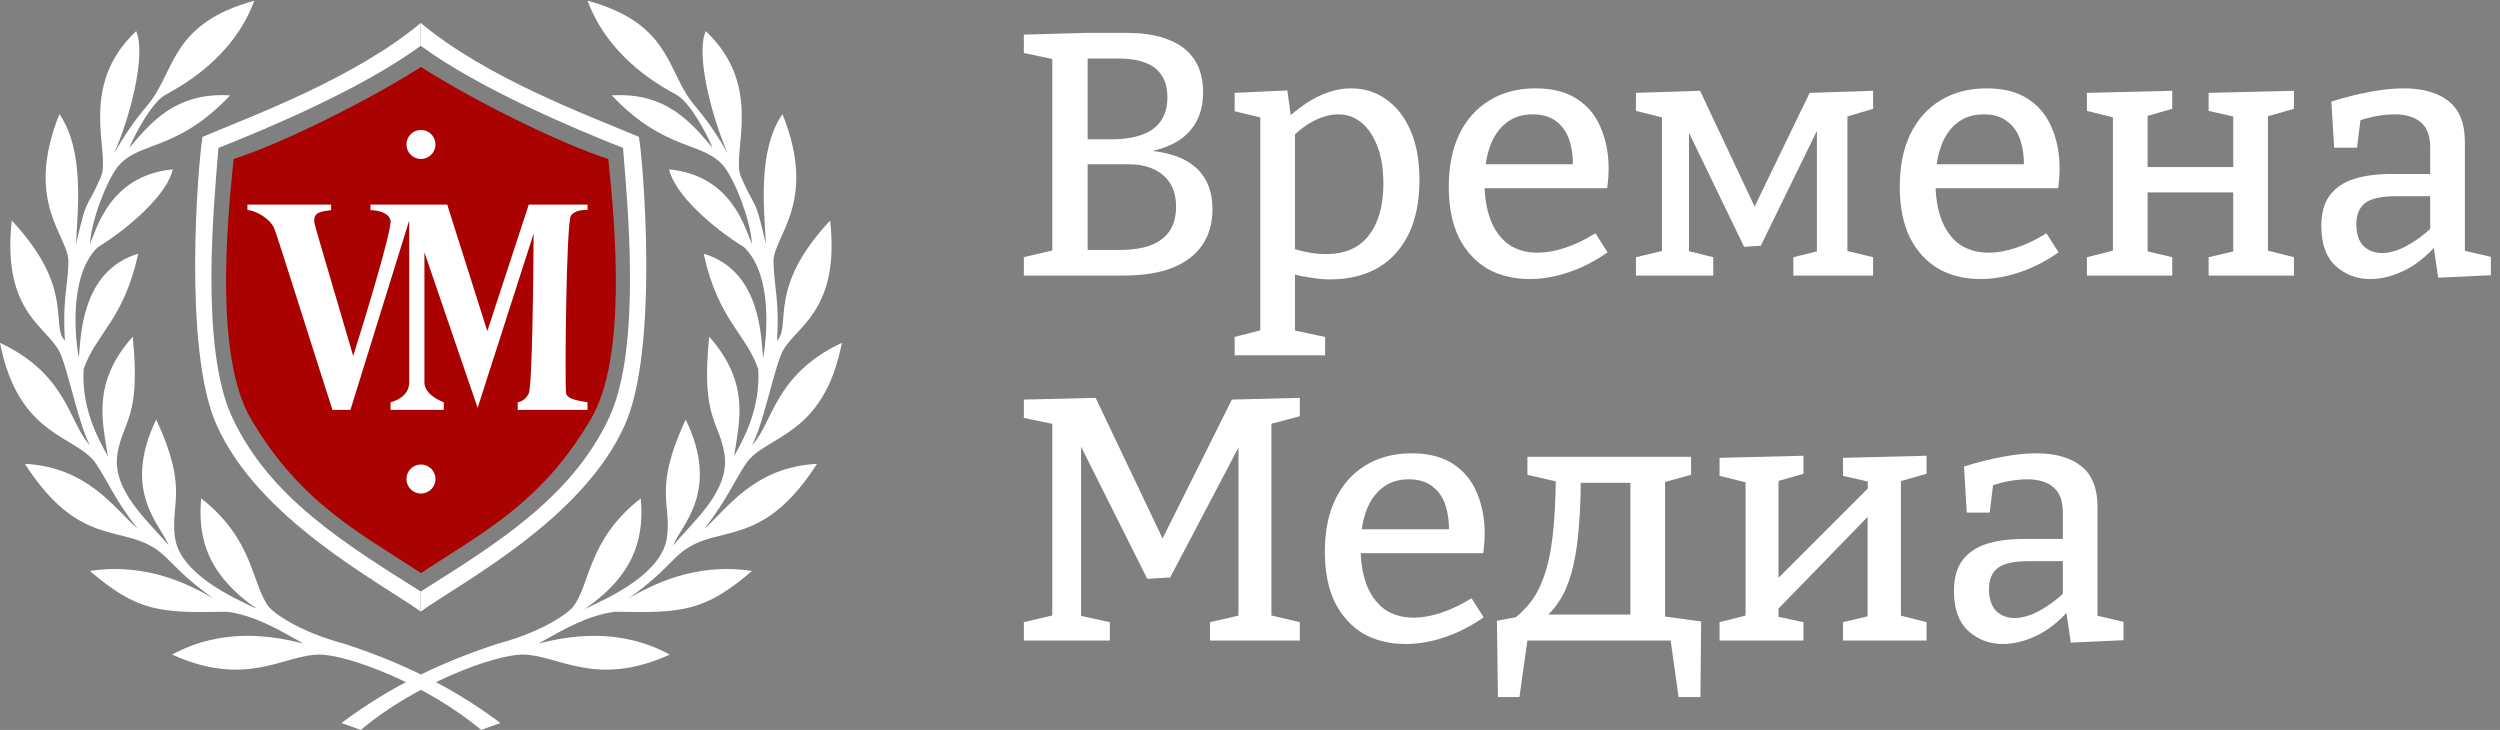 <svg width="137" height="40" viewBox="0 0 137 40" fill="none" xmlns="http://www.w3.org/2000/svg">
<rect x="0" y="0" width="137" height="40" fill="#808080" stroke="none"/>
<path d="M114.943 34.076L114.658 33.677L116.368 34.076V35.083L113.48 35.216L113.214 33.392L113.366 33.449C112.821 34.069 112.232 34.532 111.599 34.836C110.966 35.14 110.351 35.292 109.756 35.292C109.021 35.292 108.388 35.051 107.856 34.57C107.337 34.088 107.077 33.366 107.077 32.404C107.077 31.669 107.235 31.099 107.552 30.694C107.869 30.276 108.312 29.978 108.882 29.801C109.452 29.623 110.123 29.535 110.896 29.535H113.214L113.043 29.744V28.11C113.043 27.451 112.872 26.982 112.53 26.704C112.188 26.412 111.713 26.267 111.105 26.267C110.788 26.267 110.453 26.298 110.098 26.362C109.756 26.425 109.382 26.526 108.977 26.666L109.243 26.4L109.034 28.091H107.78L107.628 25.564C108.401 25.323 109.11 25.146 109.756 25.032C110.415 24.905 111.023 24.842 111.58 24.842C112.644 24.842 113.467 25.076 114.05 25.545C114.645 26.013 114.943 26.754 114.943 27.768V34.076ZM108.996 32.271C108.996 32.815 109.129 33.221 109.395 33.487C109.661 33.74 109.997 33.867 110.402 33.867C110.807 33.867 111.251 33.74 111.732 33.487C112.226 33.221 112.701 32.872 113.157 32.442L113.043 32.917V30.561L113.214 30.751H111.2C110.364 30.751 109.788 30.877 109.471 31.131C109.154 31.384 108.996 31.764 108.996 32.271Z" fill="white"/>
<path d="M94.232 35.102V34.095L96.037 33.639L95.657 34.057V26.115L96.151 26.552L94.232 26.077V25.089L98.83 24.975V25.963L97.044 26.476L97.462 26.077V32.005L97.177 31.948L102.535 26.59L102.364 26.951L102.345 26.115L102.668 26.457L100.996 26.077V25.089L105.575 24.975V25.963L103.77 26.476L104.169 26.077V34.057L103.789 33.639L105.575 34.095V35.102H100.996V34.095L102.687 33.696L102.345 34.057V27.844L102.611 28.053L97.272 33.544L97.462 33.183V34.057L97.31 33.772L98.83 34.095V35.102H94.232Z" fill="white"/>
<path d="M82.088 38.199L82.031 34.019L83.741 33.696L82.715 34.095C83.145 33.791 83.519 33.442 83.836 33.05C84.152 32.657 84.412 32.163 84.615 31.568C84.83 30.972 84.988 30.231 85.09 29.345C85.191 28.458 85.248 27.369 85.261 26.077L85.755 26.495L83.703 26.02V25.032H92.671V26.02L90.866 26.514L91.246 26.096V34.057L90.866 33.734L93.222 34.057L93.184 38.199H91.987L91.512 34.817L91.949 35.102H83.266L83.741 34.817L83.266 38.199H82.088ZM84.444 34.019L84.463 33.677H89.707L89.346 34V26.02L89.669 26.457H86.249L86.629 26.001C86.629 27.521 86.559 28.806 86.42 29.858C86.28 30.909 86.052 31.764 85.736 32.423C85.419 33.081 84.988 33.613 84.444 34.019Z" fill="white"/>
<path d="M77.029 35.292C76.155 35.292 75.382 35.102 74.711 34.722C74.052 34.329 73.533 33.759 73.153 33.012C72.785 32.252 72.602 31.327 72.602 30.238C72.602 29.123 72.792 28.167 73.172 27.369C73.564 26.558 74.115 25.937 74.825 25.507C75.547 25.063 76.389 24.842 77.352 24.842C78.276 24.842 79.03 25.032 79.613 25.412C80.208 25.792 80.645 26.317 80.924 26.989C81.215 27.647 81.361 28.401 81.361 29.25C81.361 29.414 81.354 29.579 81.342 29.744C81.329 29.908 81.31 30.098 81.285 30.314H74.084V29.003H79.575L79.404 29.117C79.416 28.597 79.353 28.122 79.214 27.692C79.074 27.261 78.84 26.919 78.511 26.666C78.181 26.4 77.744 26.267 77.2 26.267C76.604 26.267 76.11 26.431 75.718 26.761C75.325 27.077 75.034 27.514 74.844 28.072C74.654 28.629 74.559 29.269 74.559 29.991C74.559 30.763 74.666 31.441 74.882 32.024C75.097 32.594 75.42 33.043 75.851 33.373C76.294 33.689 76.839 33.848 77.485 33.848C77.941 33.848 78.435 33.759 78.967 33.582C79.511 33.404 80.069 33.138 80.639 32.784L81.304 33.829C80.594 34.323 79.872 34.69 79.138 34.931C78.416 35.171 77.713 35.292 77.029 35.292Z" fill="white"/>
<path d="M71.231 22.809L69.369 23.303L69.673 22.79V34.076L69.369 33.658L71.231 34.095V35.102H66.31V34.095L68.21 33.658L67.868 34.076V23.93L68.172 23.949L64.125 31.644L62.871 31.72L58.957 23.911L59.242 23.892V34.076L58.995 33.696L60.819 34.095V35.102H56.107V34.095L57.95 33.658L57.665 34.076V22.79L57.95 23.284L56.107 22.904V21.897L60.04 21.802L63.84 29.782H63.574L67.507 21.897L71.231 21.802V22.809Z" fill="white"/>
<path d="M135.075 14.076L134.79 13.677L136.5 14.076V15.083L133.612 15.216L133.346 13.392L133.498 13.449C132.953 14.069 132.364 14.532 131.731 14.836C131.098 15.14 130.483 15.292 129.888 15.292C129.153 15.292 128.52 15.051 127.988 14.57C127.469 14.088 127.209 13.366 127.209 12.404C127.209 11.669 127.367 11.099 127.684 10.694C128.001 10.276 128.444 9.978 129.014 9.801C129.584 9.623 130.255 9.535 131.028 9.535H133.346L133.175 9.744V8.11C133.175 7.451 133.004 6.982 132.662 6.704C132.32 6.412 131.845 6.267 131.237 6.267C130.92 6.267 130.585 6.298 130.23 6.362C129.888 6.425 129.514 6.526 129.109 6.666L129.375 6.4L129.166 8.091H127.912L127.76 5.564C128.533 5.323 129.242 5.146 129.888 5.032C130.547 4.905 131.155 4.842 131.712 4.842C132.776 4.842 133.599 5.076 134.182 5.545C134.777 6.013 135.075 6.754 135.075 7.768V14.076ZM129.128 12.271C129.128 12.815 129.261 13.221 129.527 13.487C129.793 13.74 130.129 13.867 130.534 13.867C130.939 13.867 131.383 13.74 131.864 13.487C132.358 13.221 132.833 12.872 133.289 12.442L133.175 12.917V10.561L133.346 10.751H131.332C130.496 10.751 129.92 10.877 129.603 11.131C129.286 11.384 129.128 11.764 129.128 12.271Z" fill="white"/>
<path d="M114.364 15.102V14.095L116.169 13.639L115.789 14.247V5.944L116.283 6.552L114.364 6.077V5.089L119.038 4.975V5.963L117.252 6.476L117.689 5.906V9.668L117.176 9.155H122.914L122.382 9.668V5.944L122.705 6.457L121.033 6.077V5.089L125.707 4.975V5.963L123.902 6.476L124.282 5.906V14.247L123.902 13.639L125.707 14.095V15.102H121.033V14.095L122.724 13.696L122.382 14.247V10.029L122.914 10.542H117.176L117.689 10.029V14.247L117.347 13.696L119.038 14.095V15.102H114.364Z" fill="white"/>
<path d="M108.534 15.292C107.66 15.292 106.888 15.102 106.216 14.722C105.558 14.329 105.038 13.759 104.658 13.012C104.291 12.252 104.107 11.327 104.107 10.238C104.107 9.123 104.297 8.167 104.677 7.369C105.07 6.558 105.621 5.937 106.33 5.507C107.052 5.063 107.895 4.842 108.857 4.842C109.782 4.842 110.536 5.032 111.118 5.412C111.714 5.792 112.151 6.317 112.429 6.989C112.721 7.647 112.866 8.401 112.866 9.25C112.866 9.414 112.86 9.579 112.847 9.744C112.835 9.908 112.816 10.098 112.79 10.314H105.589V9.003H111.08L110.909 9.117C110.922 8.597 110.859 8.122 110.719 7.692C110.58 7.261 110.346 6.919 110.016 6.666C109.687 6.4 109.25 6.267 108.705 6.267C108.11 6.267 107.616 6.431 107.223 6.761C106.831 7.077 106.539 7.514 106.349 8.072C106.159 8.629 106.064 9.269 106.064 9.991C106.064 10.763 106.172 11.441 106.387 12.024C106.603 12.594 106.926 13.043 107.356 13.373C107.8 13.689 108.344 13.848 108.99 13.848C109.446 13.848 109.94 13.759 110.472 13.582C111.017 13.404 111.574 13.138 112.144 12.784L112.809 13.829C112.1 14.323 111.378 14.69 110.643 14.931C109.921 15.171 109.218 15.292 108.534 15.292Z" fill="white"/>
<path d="M92.252 6.647H92.556V14.114L92.347 13.715L93.886 14.095V15.102H89.649V14.095L91.321 13.696L91.074 14.114V6.02L91.397 6.514L89.649 6.077V5.089L93.164 4.975L96.546 12.157H95.748L99.168 5.089L102.645 4.975V5.963L100.916 6.476L101.239 5.963V14.095L100.992 13.696L102.645 14.095V15.102H98.275V14.095L99.814 13.715L99.567 14.019V6.552H99.871L96.489 13.468L95.577 13.525L92.252 6.647Z" fill="white"/>
<path d="M83.82 15.292C82.946 15.292 82.173 15.102 81.502 14.722C80.843 14.329 80.324 13.759 79.944 13.012C79.576 12.252 79.393 11.327 79.393 10.238C79.393 9.123 79.583 8.167 79.963 7.369C80.355 6.558 80.906 5.937 81.616 5.507C82.338 5.063 83.18 4.842 84.143 4.842C85.067 4.842 85.821 5.032 86.404 5.412C86.999 5.792 87.436 6.317 87.715 6.989C88.006 7.647 88.152 8.401 88.152 9.25C88.152 9.414 88.145 9.579 88.133 9.744C88.12 9.908 88.101 10.098 88.076 10.314H80.875V9.003H86.366L86.195 9.117C86.207 8.597 86.144 8.122 86.005 7.692C85.865 7.261 85.631 6.919 85.302 6.666C84.972 6.4 84.535 6.267 83.991 6.267C83.395 6.267 82.901 6.431 82.509 6.761C82.116 7.077 81.825 7.514 81.635 8.072C81.445 8.629 81.35 9.269 81.35 9.991C81.35 10.763 81.457 11.441 81.673 12.024C81.888 12.594 82.211 13.043 82.642 13.373C83.085 13.689 83.63 13.848 84.276 13.848C84.732 13.848 85.226 13.759 85.758 13.582C86.302 13.404 86.86 13.138 87.43 12.784L88.095 13.829C87.385 14.323 86.663 14.69 85.929 14.931C85.207 15.171 84.504 15.292 83.82 15.292Z" fill="white"/>
<path d="M67.658 19.472V18.465L69.349 18.028L69.064 18.37V6.21L69.311 6.495L67.658 6.096V5.089L70.546 4.956L70.774 6.609L70.546 6.476C71.141 5.931 71.724 5.526 72.294 5.26C72.877 4.981 73.459 4.842 74.042 4.842C74.751 4.842 75.385 5.038 75.942 5.431C76.512 5.823 76.962 6.393 77.291 7.141C77.62 7.875 77.785 8.787 77.785 9.877C77.785 11.055 77.582 12.049 77.177 12.86C76.772 13.67 76.202 14.285 75.467 14.703C74.732 15.108 73.871 15.311 72.883 15.311C72.554 15.311 72.205 15.279 71.838 15.216C71.471 15.165 71.091 15.089 70.698 14.988L70.964 14.76V18.37L70.736 18.066L72.617 18.465V19.472H67.658ZM72.655 13.924C73.706 13.924 74.492 13.582 75.011 12.898C75.543 12.214 75.809 11.27 75.809 10.067C75.809 9.269 75.701 8.591 75.486 8.034C75.271 7.464 74.979 7.027 74.612 6.723C74.245 6.419 73.82 6.267 73.339 6.267C72.934 6.267 72.509 6.374 72.066 6.59C71.623 6.805 71.179 7.134 70.736 7.578L70.964 7.027V13.981L70.717 13.582C71.426 13.81 72.072 13.924 72.655 13.924Z" fill="white"/>
<path d="M62.225 8.433L62.358 8.224C63.22 8.236 63.954 8.363 64.562 8.604C65.183 8.844 65.652 9.205 65.968 9.687C66.285 10.155 66.443 10.751 66.443 11.473C66.443 12.207 66.266 12.847 65.911 13.392C65.557 13.936 65.012 14.361 64.277 14.665C63.555 14.956 62.637 15.102 61.522 15.102H56.107V14.095L57.95 13.658L57.665 14.076V2.885L58.007 3.303L56.107 2.904V1.897L59.527 1.802H61.75C62.662 1.802 63.429 1.928 64.049 2.182C64.67 2.422 65.139 2.783 65.455 3.265C65.772 3.746 65.93 4.348 65.93 5.07C65.93 6.02 65.633 6.78 65.037 7.35C64.455 7.92 63.517 8.281 62.225 8.433ZM61.351 3.208H59.28L59.603 2.866V7.939L59.28 7.635H60.895C61.554 7.635 62.111 7.552 62.567 7.388C63.036 7.223 63.384 6.97 63.612 6.628C63.853 6.286 63.973 5.855 63.973 5.336C63.973 4.829 63.866 4.424 63.65 4.12C63.448 3.803 63.15 3.575 62.757 3.436C62.377 3.284 61.909 3.208 61.351 3.208ZM61.351 13.696C62.023 13.696 62.586 13.613 63.042 13.449C63.498 13.271 63.847 13.012 64.087 12.67C64.328 12.315 64.448 11.872 64.448 11.34C64.448 10.82 64.341 10.39 64.125 10.048C63.91 9.706 63.606 9.446 63.213 9.269C62.833 9.091 62.384 9.003 61.864 9.003H59.28L59.603 8.642V14.019L59.28 13.696H61.351Z" fill="white"/>
<g clip-path="url(#clip0_7104_679)">
<path d="M8.295 5.492C9.602 3.711 9.508 1.25 13.939 0.038C12.689 3.371 9.682 4.833 9.015 5.227C8.348 5.621 7.462 7.197 7.083 8.106C8.22 6.78 9.583 5.038 12.614 5.227C9.583 8.409 7.538 7.689 6.402 9.205C5.874 9.908 5.038 11.919 4.924 13.371C5.303 12.576 5.985 9.621 9.47 9.28C9.167 10.644 7.121 12.462 5.341 13.561C3.697 15.189 4.167 18.788 4.318 19.621C4.434 18.53 4.412 14.848 7.576 13.902C6.78 17.538 5.265 18.258 4.583 20.227C4.47 22.273 5.265 23.864 5.909 25C5.606 23.03 5.038 20.985 7.273 18.447C7.727 22.917 6.741 23.036 6.439 24.849C6.098 26.894 8.182 28.599 9.242 29.886C8.864 28.826 6.629 26.97 8.561 22.992C10.341 26.818 9.336 27.561 9.583 29.432C9.845 31.413 12.7 32.73 14.038 33.347L14.091 33.371C11.098 31.326 10.871 29.129 11.023 27.311C13.939 29.583 13.788 32.045 14.735 33.258C15.004 33.601 16.401 34.621 18.826 35.265C21.856 36.25 24.697 37.576 27.424 39.621L26.364 40C23.409 37.5 19.063 35.871 17.5 35.871C15.568 35.871 13.523 37.727 9.432 35.871C12.235 34.356 14.962 34.849 16.629 35.265C15.152 34.432 13.902 33.712 12.424 33.523C8.75 33.599 7.538 33.523 4.924 31.288C8.144 30.795 10.568 32.146 11.704 32.803C9.242 31.061 9.28 30.303 7.803 29.697C6.077 28.989 3.939 29.432 1.364 25.417C4.811 25.606 6.25 27.841 7.538 28.977C6.25 27.311 5.947 26.439 5.265 25.417C4.205 23.826 1.023 24.015 0 18.788C3.723 20.53 3.788 23.22 4.924 24.394C4.318 23.258 3.818 20.644 3.333 19.432C2.727 17.917 0.076 17.273 0.644 12.083C4.143 15.833 2.727 17.803 3.561 18.674C3.409 16.553 3.712 15.758 3.75 14.356C3.788 12.954 1.288 11.136 3.258 6.25C4.659 8.295 4.242 11.604 4.167 13.371C4.811 10.606 4.66 11.67 5.53 9.697C6.098 8.409 4.205 4.773 7.462 1.705C8.038 3.038 7.083 6.553 6.25 8.409C7.348 6.515 7.879 6.061 8.295 5.492Z" fill="white"/>
<path d="M37.841 5.492C36.535 3.711 36.629 1.25 32.197 0.038C33.447 3.371 36.455 4.833 37.121 5.227C37.788 5.621 38.674 7.197 39.053 8.106C37.917 6.78 36.553 5.038 33.523 5.227C36.553 8.409 38.599 7.689 39.735 9.205C40.262 9.908 41.099 11.919 41.212 13.371C40.833 12.576 40.152 9.621 36.667 9.28C36.97 10.644 39.015 12.462 40.795 13.561C42.44 15.189 41.97 18.788 41.818 19.621C41.703 18.53 41.724 14.848 38.561 13.902C39.356 17.538 40.871 18.258 41.553 20.227C41.667 22.273 40.871 23.864 40.227 25C40.53 23.03 41.099 20.985 38.864 18.447C38.409 22.917 39.395 23.036 39.697 24.849C40.038 26.894 37.955 28.599 36.894 29.886C37.273 28.826 39.508 26.97 37.576 22.992C35.795 26.818 36.8 27.561 36.553 29.432C36.291 31.413 33.436 32.73 32.099 33.347L32.045 33.371C35.038 31.326 35.265 29.129 35.114 27.311C32.197 29.583 32.349 32.045 31.402 33.258C31.133 33.601 29.735 34.621 27.311 35.265C24.28 36.25 21.439 37.576 18.712 39.621L19.773 40C22.727 37.5 27.073 35.871 28.636 35.871C30.568 35.871 32.614 37.727 36.705 35.871C33.902 34.356 31.174 34.849 29.508 35.265C30.985 34.432 32.235 33.712 33.712 33.523C37.386 33.599 38.599 33.523 41.212 31.288C37.992 30.795 35.568 32.146 34.432 32.803C36.894 31.061 36.856 30.303 38.333 29.697C40.059 28.989 42.197 29.432 44.773 25.417C41.326 25.606 39.886 27.841 38.599 28.977C39.886 27.311 40.189 26.439 40.871 25.417C41.932 23.826 45.114 24.015 46.136 18.788C42.414 20.53 42.349 23.22 41.212 24.394C41.818 23.258 42.318 20.644 42.803 19.432C43.409 17.917 46.061 17.273 45.492 12.083C41.993 15.833 43.409 17.803 42.576 18.674C42.727 16.553 42.424 15.758 42.386 14.356C42.349 12.954 44.849 11.136 42.879 6.25C41.477 8.295 41.894 11.604 41.97 13.371C41.326 10.606 41.477 11.67 40.606 9.697C40.038 8.409 41.932 4.773 38.674 1.705C38.099 3.038 39.053 6.553 39.886 8.409C38.788 6.515 38.258 6.061 37.841 5.492Z" fill="white"/>
<path d="M35.013 7.5C32.134 6.288 26.679 4.28 23.043 1.25V1.271V2.5C23.047 2.503 23.051 2.506 23.056 2.509C26.201 4.816 31.267 6.971 34.142 8.106C34.369 11.023 35.188 19.015 33.384 22.879C31.341 27.253 27.256 29.768 23.056 32.416C23.051 32.419 23.047 32.422 23.043 32.424V33.505V33.523C25.24 31.932 31.945 28.485 34.255 23.258C36.114 19.053 35.24 8.826 35.013 7.5Z" fill="white"/>
<path d="M23.043 1.271C19.407 4.29 13.971 6.291 11.098 7.5C10.871 8.826 9.998 19.053 11.856 23.258C14.158 28.465 20.82 31.906 23.043 33.505V32.424C23.047 32.422 23.051 32.419 23.056 32.416C18.855 29.768 14.77 27.253 12.727 22.879C10.924 19.015 11.742 11.023 11.97 8.106C14.845 6.971 19.911 4.816 23.056 2.509C23.051 2.506 23.047 2.503 23.043 2.5V1.271Z" fill="white"/>
<path d="M12.803 8.712C15.303 7.917 19.962 5.644 23.068 3.674C26.174 5.644 30.835 7.917 33.335 8.712C33.714 12.348 34.369 19.579 32.388 22.954C29.699 27.538 26.477 29.167 23.068 31.401C19.659 29.167 16.439 27.538 13.75 22.954C11.77 19.579 12.424 12.348 12.803 8.712Z" fill="#AA0101"/>
<path d="M23.068 8.712C23.508 8.712 23.864 8.356 23.864 7.917C23.864 7.477 23.508 7.121 23.068 7.121C22.629 7.121 22.273 7.477 22.273 7.917C22.273 8.356 22.629 8.712 23.068 8.712Z" fill="white"/>
<path d="M23.068 27.046C23.508 27.046 23.864 26.689 23.864 26.25C23.864 25.811 23.508 25.454 23.068 25.454C22.629 25.454 22.273 25.811 22.273 26.25C22.273 26.689 22.629 27.046 23.068 27.046Z" fill="white"/>
<path d="M18.144 11.212H13.56V11.515C13.977 11.515 14.81 11.97 15.038 12.538C15.22 12.992 17.21 19.343 18.22 22.462H19.204L22.424 12.083V20.947C22.424 21.674 21.742 21.957 21.401 22.046V22.462H24.318V22.046C23.965 21.907 23.258 21.553 23.258 20.947V13.826L26.174 22.349L29.242 12.803C29.23 15.556 29.159 21.159 28.977 21.553C28.795 21.947 28.497 22.02 28.371 22.046V22.462H32.197V22.046C31.894 21.982 31.089 21.917 31.023 21.553C30.947 21.136 31.023 12.197 31.288 11.818C31.5 11.515 31.982 11.49 32.197 11.515V11.212H28.977L26.704 18.144L24.508 11.212H20.303V11.515C20.631 11.515 21.311 11.629 21.401 12.083C21.492 12.538 20.076 17.222 19.356 19.508C18.636 17.02 17.283 12.51 17.235 12.235C17.121 11.591 17.651 11.591 18.144 11.515V11.212Z" fill="white"/>
</g>
<defs>
<clipPath id="clip0_7104_679">
<rect width="46.136" height="40" fill="white"/>
</clipPath>
</defs>
</svg>
